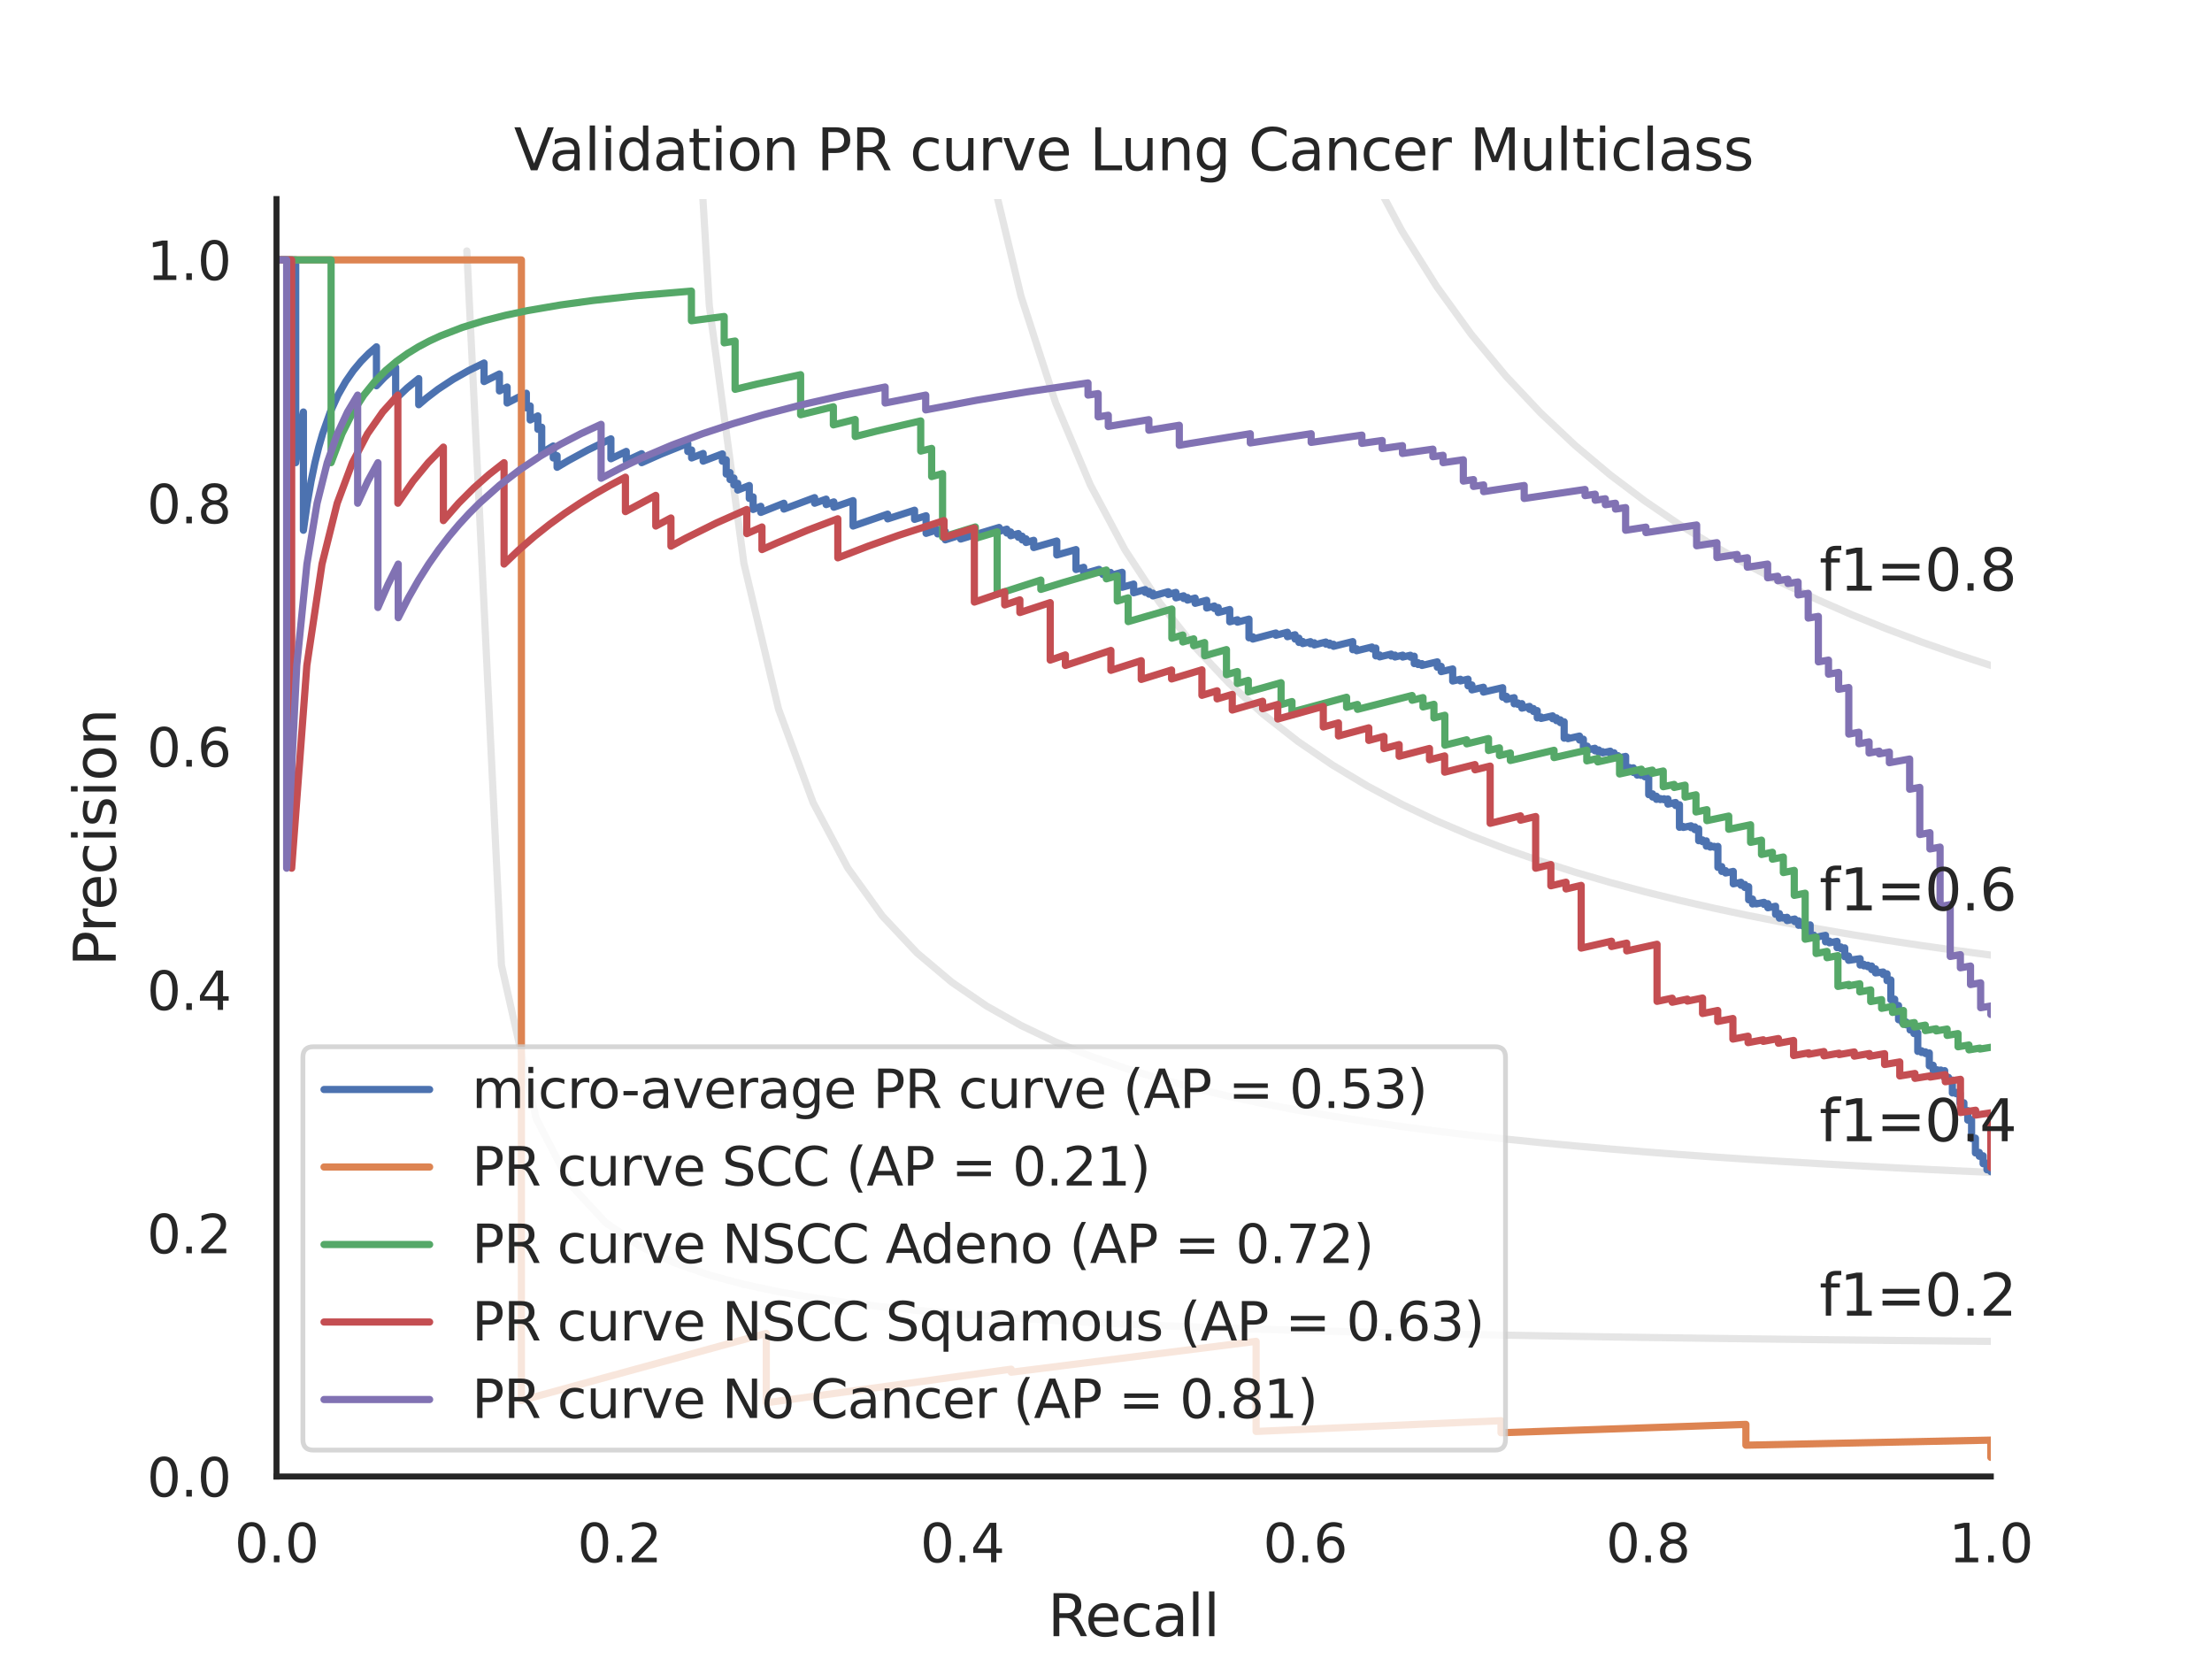 <?xml version="1.0" encoding="utf-8" standalone="no"?>
<!DOCTYPE svg PUBLIC "-//W3C//DTD SVG 1.1//EN"
  "http://www.w3.org/Graphics/SVG/1.1/DTD/svg11.dtd">
<svg xmlns:xlink="http://www.w3.org/1999/xlink" width="460.8pt" height="345.6pt" viewBox="0 0 460.8 345.6" xmlns="http://www.w3.org/2000/svg" version="1.1">
 <defs>
  <style type="text/css">*{stroke-linejoin: round; stroke-linecap: butt}</style>
 </defs>
 <g id="figure_1">
  <g id="patch_1">
   <path d="M 0 345.6 
L 460.8 345.6 
L 460.8 0 
L 0 0 
z
" style="fill: #ffffff"/>
  </g>
  <g id="axes_1">
   <g id="patch_2">
    <path d="M 57.6 307.584 
L 414.72 307.584 
L 414.72 41.472 
L 57.6 41.472 
z
" style="fill: #ffffff"/>
   </g>
   <g id="matplotlib.axis_1">
    <g id="xtick_1">
     <g id="text_1">
      <!-- 0.0 -->
      <g style="fill: #262626" transform="translate(48.853 325.442) scale(0.11 -0.11)">
       <defs>
        <path id="DejaVuSans-30" d="M 2034 4250 
Q 1547 4250 1301 3770 
Q 1056 3291 1056 2328 
Q 1056 1369 1301 889 
Q 1547 409 2034 409 
Q 2525 409 2770 889 
Q 3016 1369 3016 2328 
Q 3016 3291 2770 3770 
Q 2525 4250 2034 4250 
z
M 2034 4750 
Q 2819 4750 3233 4129 
Q 3647 3509 3647 2328 
Q 3647 1150 3233 529 
Q 2819 -91 2034 -91 
Q 1250 -91 836 529 
Q 422 1150 422 2328 
Q 422 3509 836 4129 
Q 1250 4750 2034 4750 
z
" transform="scale(0.016)"/>
        <path id="DejaVuSans-2e" d="M 684 794 
L 1344 794 
L 1344 0 
L 684 0 
L 684 794 
z
" transform="scale(0.016)"/>
       </defs>
       <use xlink:href="#DejaVuSans-30"/>
       <use xlink:href="#DejaVuSans-2e" x="63.623"/>
       <use xlink:href="#DejaVuSans-30" x="95.41"/>
      </g>
     </g>
    </g>
    <g id="xtick_2">
     <g id="text_2">
      <!-- 0.2 -->
      <g style="fill: #262626" transform="translate(120.277 325.442) scale(0.11 -0.11)">
       <defs>
        <path id="DejaVuSans-32" d="M 1228 531 
L 3431 531 
L 3431 0 
L 469 0 
L 469 531 
Q 828 903 1448 1529 
Q 2069 2156 2228 2338 
Q 2531 2678 2651 2914 
Q 2772 3150 2772 3378 
Q 2772 3750 2511 3984 
Q 2250 4219 1831 4219 
Q 1534 4219 1204 4116 
Q 875 4013 500 3803 
L 500 4441 
Q 881 4594 1212 4672 
Q 1544 4750 1819 4750 
Q 2544 4750 2975 4387 
Q 3406 4025 3406 3419 
Q 3406 3131 3298 2873 
Q 3191 2616 2906 2266 
Q 2828 2175 2409 1742 
Q 1991 1309 1228 531 
z
" transform="scale(0.016)"/>
       </defs>
       <use xlink:href="#DejaVuSans-30"/>
       <use xlink:href="#DejaVuSans-2e" x="63.623"/>
       <use xlink:href="#DejaVuSans-32" x="95.41"/>
      </g>
     </g>
    </g>
    <g id="xtick_3">
     <g id="text_3">
      <!-- 0.4 -->
      <g style="fill: #262626" transform="translate(191.701 325.442) scale(0.11 -0.11)">
       <defs>
        <path id="DejaVuSans-34" d="M 2419 4116 
L 825 1625 
L 2419 1625 
L 2419 4116 
z
M 2253 4666 
L 3047 4666 
L 3047 1625 
L 3713 1625 
L 3713 1100 
L 3047 1100 
L 3047 0 
L 2419 0 
L 2419 1100 
L 313 1100 
L 313 1709 
L 2253 4666 
z
" transform="scale(0.016)"/>
       </defs>
       <use xlink:href="#DejaVuSans-30"/>
       <use xlink:href="#DejaVuSans-2e" x="63.623"/>
       <use xlink:href="#DejaVuSans-34" x="95.41"/>
      </g>
     </g>
    </g>
    <g id="xtick_4">
     <g id="text_4">
      <!-- 0.6 -->
      <g style="fill: #262626" transform="translate(263.125 325.442) scale(0.11 -0.11)">
       <defs>
        <path id="DejaVuSans-36" d="M 2113 2584 
Q 1688 2584 1439 2293 
Q 1191 2003 1191 1497 
Q 1191 994 1439 701 
Q 1688 409 2113 409 
Q 2538 409 2786 701 
Q 3034 994 3034 1497 
Q 3034 2003 2786 2293 
Q 2538 2584 2113 2584 
z
M 3366 4563 
L 3366 3988 
Q 3128 4100 2886 4159 
Q 2644 4219 2406 4219 
Q 1781 4219 1451 3797 
Q 1122 3375 1075 2522 
Q 1259 2794 1537 2939 
Q 1816 3084 2150 3084 
Q 2853 3084 3261 2657 
Q 3669 2231 3669 1497 
Q 3669 778 3244 343 
Q 2819 -91 2113 -91 
Q 1303 -91 875 529 
Q 447 1150 447 2328 
Q 447 3434 972 4092 
Q 1497 4750 2381 4750 
Q 2619 4750 2861 4703 
Q 3103 4656 3366 4563 
z
" transform="scale(0.016)"/>
       </defs>
       <use xlink:href="#DejaVuSans-30"/>
       <use xlink:href="#DejaVuSans-2e" x="63.623"/>
       <use xlink:href="#DejaVuSans-36" x="95.41"/>
      </g>
     </g>
    </g>
    <g id="xtick_5">
     <g id="text_5">
      <!-- 0.8 -->
      <g style="fill: #262626" transform="translate(334.549 325.442) scale(0.11 -0.11)">
       <defs>
        <path id="DejaVuSans-38" d="M 2034 2216 
Q 1584 2216 1326 1975 
Q 1069 1734 1069 1313 
Q 1069 891 1326 650 
Q 1584 409 2034 409 
Q 2484 409 2743 651 
Q 3003 894 3003 1313 
Q 3003 1734 2745 1975 
Q 2488 2216 2034 2216 
z
M 1403 2484 
Q 997 2584 770 2862 
Q 544 3141 544 3541 
Q 544 4100 942 4425 
Q 1341 4750 2034 4750 
Q 2731 4750 3128 4425 
Q 3525 4100 3525 3541 
Q 3525 3141 3298 2862 
Q 3072 2584 2669 2484 
Q 3125 2378 3379 2068 
Q 3634 1759 3634 1313 
Q 3634 634 3220 271 
Q 2806 -91 2034 -91 
Q 1263 -91 848 271 
Q 434 634 434 1313 
Q 434 1759 690 2068 
Q 947 2378 1403 2484 
z
M 1172 3481 
Q 1172 3119 1398 2916 
Q 1625 2713 2034 2713 
Q 2441 2713 2670 2916 
Q 2900 3119 2900 3481 
Q 2900 3844 2670 4047 
Q 2441 4250 2034 4250 
Q 1625 4250 1398 4047 
Q 1172 3844 1172 3481 
z
" transform="scale(0.016)"/>
       </defs>
       <use xlink:href="#DejaVuSans-30"/>
       <use xlink:href="#DejaVuSans-2e" x="63.623"/>
       <use xlink:href="#DejaVuSans-38" x="95.41"/>
      </g>
     </g>
    </g>
    <g id="xtick_6">
     <g id="text_6">
      <!-- 1.0 -->
      <g style="fill: #262626" transform="translate(405.973 325.442) scale(0.11 -0.11)">
       <defs>
        <path id="DejaVuSans-31" d="M 794 531 
L 1825 531 
L 1825 4091 
L 703 3866 
L 703 4441 
L 1819 4666 
L 2450 4666 
L 2450 531 
L 3481 531 
L 3481 0 
L 794 0 
L 794 531 
z
" transform="scale(0.016)"/>
       </defs>
       <use xlink:href="#DejaVuSans-31"/>
       <use xlink:href="#DejaVuSans-2e" x="63.623"/>
       <use xlink:href="#DejaVuSans-30" x="95.41"/>
      </g>
     </g>
    </g>
    <g id="text_7">
     <!-- Recall -->
     <g style="fill: #262626" transform="translate(218.259 340.848) scale(0.12 -0.12)">
      <defs>
       <path id="DejaVuSans-52" d="M 2841 2188 
Q 3044 2119 3236 1894 
Q 3428 1669 3622 1275 
L 4263 0 
L 3584 0 
L 2988 1197 
Q 2756 1666 2539 1819 
Q 2322 1972 1947 1972 
L 1259 1972 
L 1259 0 
L 628 0 
L 628 4666 
L 2053 4666 
Q 2853 4666 3247 4331 
Q 3641 3997 3641 3322 
Q 3641 2881 3436 2590 
Q 3231 2300 2841 2188 
z
M 1259 4147 
L 1259 2491 
L 2053 2491 
Q 2509 2491 2742 2702 
Q 2975 2913 2975 3322 
Q 2975 3731 2742 3939 
Q 2509 4147 2053 4147 
L 1259 4147 
z
" transform="scale(0.016)"/>
       <path id="DejaVuSans-65" d="M 3597 1894 
L 3597 1613 
L 953 1613 
Q 991 1019 1311 708 
Q 1631 397 2203 397 
Q 2534 397 2845 478 
Q 3156 559 3463 722 
L 3463 178 
Q 3153 47 2828 -22 
Q 2503 -91 2169 -91 
Q 1331 -91 842 396 
Q 353 884 353 1716 
Q 353 2575 817 3079 
Q 1281 3584 2069 3584 
Q 2775 3584 3186 3129 
Q 3597 2675 3597 1894 
z
M 3022 2063 
Q 3016 2534 2758 2815 
Q 2500 3097 2075 3097 
Q 1594 3097 1305 2825 
Q 1016 2553 972 2059 
L 3022 2063 
z
" transform="scale(0.016)"/>
       <path id="DejaVuSans-63" d="M 3122 3366 
L 3122 2828 
Q 2878 2963 2633 3030 
Q 2388 3097 2138 3097 
Q 1578 3097 1268 2742 
Q 959 2388 959 1747 
Q 959 1106 1268 751 
Q 1578 397 2138 397 
Q 2388 397 2633 464 
Q 2878 531 3122 666 
L 3122 134 
Q 2881 22 2623 -34 
Q 2366 -91 2075 -91 
Q 1284 -91 818 406 
Q 353 903 353 1747 
Q 353 2603 823 3093 
Q 1294 3584 2113 3584 
Q 2378 3584 2631 3529 
Q 2884 3475 3122 3366 
z
" transform="scale(0.016)"/>
       <path id="DejaVuSans-61" d="M 2194 1759 
Q 1497 1759 1228 1600 
Q 959 1441 959 1056 
Q 959 750 1161 570 
Q 1363 391 1709 391 
Q 2188 391 2477 730 
Q 2766 1069 2766 1631 
L 2766 1759 
L 2194 1759 
z
M 3341 1997 
L 3341 0 
L 2766 0 
L 2766 531 
Q 2569 213 2275 61 
Q 1981 -91 1556 -91 
Q 1019 -91 701 211 
Q 384 513 384 1019 
Q 384 1609 779 1909 
Q 1175 2209 1959 2209 
L 2766 2209 
L 2766 2266 
Q 2766 2663 2505 2880 
Q 2244 3097 1772 3097 
Q 1472 3097 1187 3025 
Q 903 2953 641 2809 
L 641 3341 
Q 956 3463 1253 3523 
Q 1550 3584 1831 3584 
Q 2591 3584 2966 3190 
Q 3341 2797 3341 1997 
z
" transform="scale(0.016)"/>
       <path id="DejaVuSans-6c" d="M 603 4863 
L 1178 4863 
L 1178 0 
L 603 0 
L 603 4863 
z
" transform="scale(0.016)"/>
      </defs>
      <use xlink:href="#DejaVuSans-52"/>
      <use xlink:href="#DejaVuSans-65" x="64.982"/>
      <use xlink:href="#DejaVuSans-63" x="126.506"/>
      <use xlink:href="#DejaVuSans-61" x="181.486"/>
      <use xlink:href="#DejaVuSans-6c" x="242.766"/>
      <use xlink:href="#DejaVuSans-6c" x="270.549"/>
     </g>
    </g>
   </g>
   <g id="matplotlib.axis_2">
    <g id="ytick_1">
     <g id="text_8">
      <!-- 0.0 -->
      <g style="fill: #262626" transform="translate(30.607 311.763) scale(0.11 -0.11)">
       <use xlink:href="#DejaVuSans-30"/>
       <use xlink:href="#DejaVuSans-2e" x="63.623"/>
       <use xlink:href="#DejaVuSans-30" x="95.41"/>
      </g>
     </g>
    </g>
    <g id="ytick_2">
     <g id="text_9">
      <!-- 0.2 -->
      <g style="fill: #262626" transform="translate(30.607 261.075) scale(0.11 -0.11)">
       <use xlink:href="#DejaVuSans-30"/>
       <use xlink:href="#DejaVuSans-2e" x="63.623"/>
       <use xlink:href="#DejaVuSans-32" x="95.41"/>
      </g>
     </g>
    </g>
    <g id="ytick_3">
     <g id="text_10">
      <!-- 0.4 -->
      <g style="fill: #262626" transform="translate(30.607 210.387) scale(0.11 -0.11)">
       <use xlink:href="#DejaVuSans-30"/>
       <use xlink:href="#DejaVuSans-2e" x="63.623"/>
       <use xlink:href="#DejaVuSans-34" x="95.41"/>
      </g>
     </g>
    </g>
    <g id="ytick_4">
     <g id="text_11">
      <!-- 0.6 -->
      <g style="fill: #262626" transform="translate(30.607 159.699) scale(0.11 -0.11)">
       <use xlink:href="#DejaVuSans-30"/>
       <use xlink:href="#DejaVuSans-2e" x="63.623"/>
       <use xlink:href="#DejaVuSans-36" x="95.41"/>
      </g>
     </g>
    </g>
    <g id="ytick_5">
     <g id="text_12">
      <!-- 0.8 -->
      <g style="fill: #262626" transform="translate(30.607 109.011) scale(0.11 -0.11)">
       <use xlink:href="#DejaVuSans-30"/>
       <use xlink:href="#DejaVuSans-2e" x="63.623"/>
       <use xlink:href="#DejaVuSans-38" x="95.41"/>
      </g>
     </g>
    </g>
    <g id="ytick_6">
     <g id="text_13">
      <!-- 1.0 -->
      <g style="fill: #262626" transform="translate(30.607 58.323) scale(0.11 -0.11)">
       <use xlink:href="#DejaVuSans-31"/>
       <use xlink:href="#DejaVuSans-2e" x="63.623"/>
       <use xlink:href="#DejaVuSans-30" x="95.41"/>
      </g>
     </g>
    </g>
    <g id="text_14">
     <!-- Precision -->
     <g style="fill: #262626" transform="translate(24.111 201.296) rotate(-90) scale(0.12 -0.12)">
      <defs>
       <path id="DejaVuSans-50" d="M 1259 4147 
L 1259 2394 
L 2053 2394 
Q 2494 2394 2734 2622 
Q 2975 2850 2975 3272 
Q 2975 3691 2734 3919 
Q 2494 4147 2053 4147 
L 1259 4147 
z
M 628 4666 
L 2053 4666 
Q 2838 4666 3239 4311 
Q 3641 3956 3641 3272 
Q 3641 2581 3239 2228 
Q 2838 1875 2053 1875 
L 1259 1875 
L 1259 0 
L 628 0 
L 628 4666 
z
" transform="scale(0.016)"/>
       <path id="DejaVuSans-72" d="M 2631 2963 
Q 2534 3019 2420 3045 
Q 2306 3072 2169 3072 
Q 1681 3072 1420 2755 
Q 1159 2438 1159 1844 
L 1159 0 
L 581 0 
L 581 3500 
L 1159 3500 
L 1159 2956 
Q 1341 3275 1631 3429 
Q 1922 3584 2338 3584 
Q 2397 3584 2469 3576 
Q 2541 3569 2628 3553 
L 2631 2963 
z
" transform="scale(0.016)"/>
       <path id="DejaVuSans-69" d="M 603 3500 
L 1178 3500 
L 1178 0 
L 603 0 
L 603 3500 
z
M 603 4863 
L 1178 4863 
L 1178 4134 
L 603 4134 
L 603 4863 
z
" transform="scale(0.016)"/>
       <path id="DejaVuSans-73" d="M 2834 3397 
L 2834 2853 
Q 2591 2978 2328 3040 
Q 2066 3103 1784 3103 
Q 1356 3103 1142 2972 
Q 928 2841 928 2578 
Q 928 2378 1081 2264 
Q 1234 2150 1697 2047 
L 1894 2003 
Q 2506 1872 2764 1633 
Q 3022 1394 3022 966 
Q 3022 478 2636 193 
Q 2250 -91 1575 -91 
Q 1294 -91 989 -36 
Q 684 19 347 128 
L 347 722 
Q 666 556 975 473 
Q 1284 391 1588 391 
Q 1994 391 2212 530 
Q 2431 669 2431 922 
Q 2431 1156 2273 1281 
Q 2116 1406 1581 1522 
L 1381 1569 
Q 847 1681 609 1914 
Q 372 2147 372 2553 
Q 372 3047 722 3315 
Q 1072 3584 1716 3584 
Q 2034 3584 2315 3537 
Q 2597 3491 2834 3397 
z
" transform="scale(0.016)"/>
       <path id="DejaVuSans-6f" d="M 1959 3097 
Q 1497 3097 1228 2736 
Q 959 2375 959 1747 
Q 959 1119 1226 758 
Q 1494 397 1959 397 
Q 2419 397 2687 759 
Q 2956 1122 2956 1747 
Q 2956 2369 2687 2733 
Q 2419 3097 1959 3097 
z
M 1959 3584 
Q 2709 3584 3137 3096 
Q 3566 2609 3566 1747 
Q 3566 888 3137 398 
Q 2709 -91 1959 -91 
Q 1206 -91 779 398 
Q 353 888 353 1747 
Q 353 2609 779 3096 
Q 1206 3584 1959 3584 
z
" transform="scale(0.016)"/>
       <path id="DejaVuSans-6e" d="M 3513 2113 
L 3513 0 
L 2938 0 
L 2938 2094 
Q 2938 2591 2744 2837 
Q 2550 3084 2163 3084 
Q 1697 3084 1428 2787 
Q 1159 2491 1159 1978 
L 1159 0 
L 581 0 
L 581 3500 
L 1159 3500 
L 1159 2956 
Q 1366 3272 1645 3428 
Q 1925 3584 2291 3584 
Q 2894 3584 3203 3211 
Q 3513 2838 3513 2113 
z
" transform="scale(0.016)"/>
      </defs>
      <use xlink:href="#DejaVuSans-50"/>
      <use xlink:href="#DejaVuSans-72" x="58.553"/>
      <use xlink:href="#DejaVuSans-65" x="97.416"/>
      <use xlink:href="#DejaVuSans-63" x="158.939"/>
      <use xlink:href="#DejaVuSans-69" x="213.92"/>
      <use xlink:href="#DejaVuSans-73" x="241.703"/>
      <use xlink:href="#DejaVuSans-69" x="293.803"/>
      <use xlink:href="#DejaVuSans-6f" x="321.586"/>
      <use xlink:href="#DejaVuSans-6e" x="382.768"/>
     </g>
    </g>
   </g>
   <g id="line2d_1">
    <path d="M 97.248 52.267 
L 104.463 201.073 
L 111.678 232.96 
L 118.893 246.859 
L 126.109 254.643 
L 133.324 259.62 
L 140.539 263.076 
L 147.755 265.615 
L 154.97 267.561 
L 162.185 269.099 
L 169.4 270.345 
L 176.616 271.375 
L 183.831 272.241 
L 191.046 272.979 
L 198.262 273.616 
L 205.477 274.171 
L 212.692 274.658 
L 219.907 275.091 
L 227.123 275.476 
L 234.338 275.822 
L 241.553 276.135 
L 248.769 276.418 
L 255.984 276.676 
L 263.199 276.912 
L 270.414 277.129 
L 277.63 277.33 
L 284.845 277.515 
L 292.06 277.686 
L 299.275 277.846 
L 306.491 277.994 
L 313.706 278.133 
L 320.921 278.264 
L 328.137 278.386 
L 335.352 278.501 
L 342.567 278.609 
L 349.782 278.711 
L 356.998 278.808 
L 364.213 278.899 
L 371.428 278.986 
L 378.644 279.068 
L 385.859 279.146 
L 393.074 279.221 
L 400.289 279.292 
L 407.505 279.359 
L 414.72 279.424 
" clip-path="url(#pf620b94404)" style="fill: none; stroke: #808080; stroke-opacity: 0.2; stroke-width: 1.5; stroke-linecap: round"/>
   </g>
   <g id="line2d_2">
    <path d="M 143.905 -1 
L 147.755 63.611 
L 154.97 117.362 
L 162.185 147.722 
L 169.4 167.231 
L 176.616 180.825 
L 183.831 190.84 
L 191.046 198.524 
L 198.262 204.607 
L 205.477 209.542 
L 212.692 213.626 
L 219.907 217.061 
L 227.123 219.991 
L 234.338 222.519 
L 241.553 224.724 
L 248.769 226.662 
L 255.984 228.38 
L 263.199 229.914 
L 270.414 231.291 
L 277.63 232.534 
L 284.845 233.662 
L 292.06 234.69 
L 299.275 235.631 
L 306.491 236.496 
L 313.706 237.293 
L 320.921 238.03 
L 328.137 238.714 
L 335.352 239.349 
L 342.567 239.942 
L 349.782 240.496 
L 356.998 241.015 
L 364.213 241.503 
L 371.428 241.961 
L 378.644 242.393 
L 385.859 242.8 
L 393.074 243.185 
L 400.289 243.55 
L 407.505 243.896 
L 414.72 244.224 
" clip-path="url(#pf620b94404)" style="fill: none; stroke: #808080; stroke-opacity: 0.2; stroke-width: 1.5; stroke-linecap: round"/>
   </g>
   <g id="line2d_3">
    <path d="M 200.009 -1 
L 205.477 31.611 
L 212.692 61.693 
L 219.907 83.907 
L 227.123 100.983 
L 234.338 114.518 
L 241.553 125.511 
L 248.769 134.616 
L 255.984 142.281 
L 263.199 148.823 
L 270.414 154.471 
L 277.63 159.398 
L 284.845 163.732 
L 292.06 167.575 
L 299.275 171.006 
L 306.491 174.088 
L 313.706 176.871 
L 320.921 179.398 
L 328.137 181.701 
L 335.352 183.809 
L 342.567 185.746 
L 349.782 187.532 
L 356.998 189.184 
L 364.213 190.716 
L 371.428 192.142 
L 378.644 193.471 
L 385.859 194.714 
L 393.074 195.878 
L 400.289 196.971 
L 407.505 197.998 
L 414.72 198.967 
" clip-path="url(#pf620b94404)" style="fill: none; stroke: #808080; stroke-opacity: 0.2; stroke-width: 1.5; stroke-linecap: round"/>
   </g>
   <g id="line2d_4">
    <path d="M 270.344 -1 
L 270.414 -0.768 
L 277.63 18.581 
L 284.845 34.622 
L 292.06 48.136 
L 299.275 59.676 
L 306.491 69.647 
L 313.706 78.346 
L 320.921 86.004 
L 328.137 92.796 
L 335.352 98.862 
L 342.567 104.312 
L 349.782 109.235 
L 356.998 113.705 
L 364.213 117.78 
L 371.428 121.512 
L 378.644 124.941 
L 385.859 128.104 
L 393.074 131.029 
L 400.289 133.744 
L 407.505 136.269 
L 414.72 138.624 
" clip-path="url(#pf620b94404)" style="fill: none; stroke: #808080; stroke-opacity: 0.2; stroke-width: 1.5; stroke-linecap: round"/>
   </g>
   <g id="line2d_5">
    <path d="M 414.72 244.082 
L 414.72 243.578 
L 413.919 243.686 
L 413.919 243.577 
L 413.919 242.317 
L 413.119 242.426 
L 413.119 242.351 
L 413.119 240.763 
L 412.318 240.873 
L 412.318 240.794 
L 412.318 240.071 
L 411.517 240.183 
L 411.517 240.102 
L 411.517 237.087 
L 410.716 237.202 
L 410.716 237.113 
L 410.716 233.221 
L 409.916 233.341 
L 409.916 233.242 
L 409.916 231.361 
L 409.115 231.483 
L 409.115 231.378 
L 409.115 229.725 
L 408.314 229.848 
L 408.314 229.739 
L 408.314 227.723 
L 407.514 227.848 
L 407.514 227.791 
L 407.514 227.56 
L 406.713 227.685 
L 406.713 227.628 
L 406.713 224.998 
L 405.912 225.126 
L 405.912 225.064 
L 405.912 224.442 
L 405.111 224.57 
L 405.111 224.508 
L 405.111 223.039 
L 404.311 223.169 
L 404.311 223.104 
L 404.311 222.908 
L 403.51 223.039 
L 403.51 222.973 
L 403.51 222.842 
L 402.709 222.973 
L 402.709 222.908 
L 402.709 221.911 
L 401.909 222.043 
L 401.909 221.976 
L 401.909 219.342 
L 401.108 219.476 
L 401.108 219.404 
L 401.108 219.117 
L 400.307 219.251 
L 400.307 219.18 
L 400.307 218.89 
L 399.506 219.025 
L 399.506 218.953 
L 399.506 215.168 
L 398.706 215.306 
L 398.706 215.227 
L 398.706 214.43 
L 397.905 214.568 
L 397.905 214.488 
L 397.905 213.348 
L 397.104 213.487 
L 397.104 213.405 
L 397.104 212.907 
L 396.303 213.047 
L 396.303 212.963 
L 396.303 212.291 
L 395.503 212.431 
L 395.503 212.347 
L 395.503 209.463 
L 394.702 209.606 
L 394.702 209.516 
L 394.702 208.145 
L 393.901 208.288 
L 393.901 208.196 
L 393.901 204.139 
L 393.101 204.285 
L 393.101 204.184 
L 393.101 202.859 
L 392.3 203.006 
L 392.3 202.902 
L 392.3 202.487 
L 390.698 202.677 
L 390.698 201.836 
L 389.898 201.984 
L 389.898 201.878 
L 389.898 201.237 
L 389.097 201.385 
L 389.097 201.278 
L 389.097 201.062 
L 388.296 201.211 
L 388.296 201.103 
L 388.296 200.886 
L 387.496 201.036 
L 387.496 200.927 
L 387.496 199.715 
L 385.093 200.056 
L 385.093 199.156 
L 384.293 199.308 
L 384.293 197.463 
L 383.492 197.616 
L 383.492 197.263 
L 382.691 197.416 
L 382.691 196.103 
L 381.09 196.412 
L 381.09 196.048 
L 380.289 196.203 
L 380.289 194.851 
L 377.887 195.318 
L 377.887 194.819 
L 377.086 194.975 
L 377.086 192.672 
L 376.286 192.83 
L 376.286 192.699 
L 375.485 192.857 
L 375.485 192.595 
L 374.684 192.753 
L 374.684 191.826 
L 373.883 191.985 
L 373.883 191.449 
L 372.282 191.768 
L 372.282 191.091 
L 371.481 191.251 
L 371.481 191.115 
L 370.681 191.275 
L 370.681 190.312 
L 369.88 190.473 
L 369.88 188.784 
L 368.278 189.108 
L 368.278 188.246 
L 367.478 188.409 
L 367.478 187.973 
L 365.876 188.3 
L 365.876 188.154 
L 365.076 188.318 
L 365.076 187.286 
L 364.275 187.451 
L 364.275 184.714 
L 363.474 184.879 
L 363.474 184.254 
L 362.673 184.42 
L 362.673 183.788 
L 361.072 184.122 
L 361.072 181.529 
L 359.47 181.864 
L 359.47 181.366 
L 358.67 181.534 
L 358.67 180.526 
L 357.869 180.695 
L 357.869 176.313 
L 357.068 176.482 
L 357.068 176.301 
L 356.268 176.47 
L 356.268 176.105 
L 355.467 176.275 
L 355.467 175.169 
L 354.666 175.339 
L 354.666 174.966 
L 353.865 175.137 
L 353.865 172.659 
L 353.065 172.83 
L 353.065 172.245 
L 352.264 172.416 
L 352.264 172.023 
L 350.663 172.367 
L 350.663 172.169 
L 349.862 172.342 
L 349.862 167.636 
L 349.061 167.808 
L 349.061 167.17 
L 347.46 167.515 
L 347.46 166.437 
L 346.659 166.61 
L 346.659 166.393 
L 345.858 166.566 
L 345.858 166.348 
L 345.058 166.522 
L 345.058 165.863 
L 344.257 166.037 
L 344.257 165.372 
L 343.456 165.546 
L 343.456 161.652 
L 342.655 161.825 
L 342.655 161.353 
L 341.855 161.527 
L 341.855 161.289 
L 341.054 161.464 
L 341.054 160.746 
L 340.253 160.921 
L 340.253 159.953 
L 339.453 160.128 
L 339.453 159.884 
L 338.652 160.059 
L 338.652 157.571 
L 337.05 157.921 
L 337.05 157.413 
L 336.25 157.589 
L 336.25 156.82 
L 335.449 156.996 
L 335.449 156.478 
L 333.848 156.831 
L 333.848 156.571 
L 333.047 156.748 
L 333.047 156.224 
L 332.246 156.402 
L 332.246 155.874 
L 330.645 156.23 
L 330.645 155.431 
L 329.844 155.609 
L 329.844 153.984 
L 329.043 154.162 
L 329.043 153.336 
L 326.641 153.873 
L 326.641 153.595 
L 325.84 153.775 
L 325.84 150.357 
L 325.04 150.536 
L 325.04 149.951 
L 324.239 150.13 
L 324.239 149.54 
L 323.438 149.719 
L 323.438 149.124 
L 321.036 149.664 
L 321.036 149.364 
L 320.235 149.545 
L 320.235 148.029 
L 319.435 148.209 
L 319.435 147.594 
L 318.634 147.775 
L 318.634 147.154 
L 317.032 147.517 
L 317.032 146.575 
L 316.232 146.757 
L 316.232 146.44 
L 315.431 146.622 
L 315.431 145.342 
L 313.83 145.706 
L 313.83 145.057 
L 313.029 145.24 
L 313.029 143.26 
L 309.025 144.175 
L 309.025 143.162 
L 306.623 143.717 
L 306.623 142.689 
L 305.822 142.875 
L 305.822 141.482 
L 304.221 141.853 
L 304.221 141.5 
L 302.62 141.873 
L 302.62 139.357 
L 300.217 139.915 
L 300.217 138.81 
L 299.417 138.996 
L 299.417 137.875 
L 296.214 138.624 
L 296.214 138.245 
L 295.413 138.434 
L 295.413 138.053 
L 294.612 138.243 
L 294.612 136.7 
L 293.812 136.888 
L 293.812 136.498 
L 292.21 136.876 
L 292.21 136.483 
L 290.609 136.864 
L 290.609 136.468 
L 289.808 136.659 
L 289.808 136.261 
L 287.406 136.839 
L 287.406 136.437 
L 286.605 136.632 
L 286.605 135.003 
L 285.804 135.196 
L 285.804 134.784 
L 282.602 135.563 
L 282.602 135.147 
L 281.801 135.343 
L 281.801 133.655 
L 277.797 134.641 
L 277.797 134.211 
L 276.997 134.411 
L 276.997 133.978 
L 276.196 134.178 
L 276.196 133.742 
L 273.794 134.347 
L 273.794 133.907 
L 272.993 134.11 
L 272.993 133.667 
L 271.392 134.075 
L 271.392 133.629 
L 270.591 133.834 
L 270.591 132.934 
L 269.79 133.138 
L 269.79 132.227 
L 268.189 132.637 
L 268.189 131.714 
L 265.787 132.333 
L 265.787 131.866 
L 260.982 133.129 
L 260.982 132.655 
L 260.182 132.869 
L 260.182 128.976 
L 257.779 129.606 
L 257.779 129.105 
L 256.178 129.53 
L 256.178 126.972 
L 253.776 127.605 
L 253.776 126.555 
L 252.975 126.767 
L 252.975 126.237 
L 251.374 126.662 
L 251.374 125.047 
L 248.971 125.686 
L 248.971 124.587 
L 247.37 125.015 
L 247.37 124.458 
L 246.569 124.673 
L 246.569 124.112 
L 244.968 124.544 
L 244.968 123.407 
L 243.366 123.84 
L 243.366 123.264 
L 240.164 124.142 
L 240.164 123.558 
L 239.363 123.779 
L 239.363 123.19 
L 238.562 123.412 
L 238.562 122.818 
L 236.16 123.489 
L 236.16 121.672 
L 233.758 122.345 
L 233.758 119.216 
L 231.356 119.883 
L 231.356 119.24 
L 229.754 119.689 
L 229.754 119.039 
L 228.954 119.264 
L 228.954 118.608 
L 225.751 119.519 
L 225.751 118.18 
L 224.149 118.639 
L 224.149 114.487 
L 220.146 115.613 
L 220.146 112.704 
L 215.341 114.066 
L 215.341 112.554 
L 213.74 113.014 
L 213.74 112.245 
L 212.939 112.475 
L 212.939 111.698 
L 212.138 111.928 
L 212.138 111.143 
L 210.537 111.604 
L 210.537 110.807 
L 209.736 111.039 
L 209.736 110.233 
L 208.135 110.697 
L 208.135 109.88 
L 200.128 112.293 
L 200.128 111.443 
L 196.925 112.458 
L 196.925 110.715 
L 195.323 111.225 
L 195.323 110.337 
L 192.921 111.11 
L 192.921 107.437 
L 190.519 108.195 
L 190.519 106.287 
L 184.914 108.094 
L 184.914 107.102 
L 177.708 109.584 
L 177.708 104.29 
L 173.704 105.668 
L 173.704 104.552 
L 172.103 105.115 
L 172.103 103.978 
L 169.7 104.832 
L 169.7 103.667 
L 163.295 106.053 
L 163.295 104.832 
L 158.49 106.745 
L 158.49 105.474 
L 156.889 106.132 
L 156.889 103.515 
L 156.088 103.838 
L 156.088 101.139 
L 153.686 102.092 
L 153.686 100.694 
L 152.885 101.013 
L 152.885 99.588 
L 152.085 99.904 
L 152.085 98.452 
L 151.284 98.764 
L 151.284 95.781 
L 150.483 96.08 
L 150.483 94.547 
L 146.48 96.066 
L 146.48 94.464 
L 144.077 95.402 
L 144.077 93.744 
L 143.277 94.056 
L 143.277 92.361 
L 137.672 94.609 
L 133.668 96.384 
L 133.668 94.515 
L 130.465 95.996 
L 130.465 94.037 
L 127.262 95.572 
L 127.262 91.415 
L 122.458 93.744 
L 118.455 95.92 
L 116.052 97.344 
L 116.052 94.927 
L 115.252 95.402 
L 115.252 92.905 
L 112.85 94.324 
L 112.85 88.992 
L 112.049 89.433 
L 112.049 86.636 
L 110.447 87.491 
L 110.447 84.557 
L 109.647 84.968 
L 109.647 81.918 
L 105.643 83.96 
L 105.643 80.623 
L 104.042 81.438 
L 104.042 77.904 
L 100.839 79.488 
L 100.839 75.622 
L 97.636 77.184 
L 94.433 78.991 
L 91.23 81.106 
L 88.828 82.944 
L 87.227 84.315 
L 87.227 78.87 
L 84.824 80.822 
L 82.422 83.109 
L 82.422 76.506 
L 80.02 78.67 
L 78.419 80.362 
L 78.419 72.247 
L 76.817 73.639 
L 75.216 75.264 
L 73.614 77.184 
L 72.013 79.488 
L 70.411 82.304 
L 68.81 85.824 
L 67.209 90.35 
L 66.408 93.135 
L 65.607 96.384 
L 64.806 100.224 
L 64.006 104.832 
L 63.205 110.464 
L 63.205 85.824 
L 62.404 90.35 
L 61.604 96.384 
L 61.604 54.144 
L 57.6 54.144 
L 57.6 54.144 
" clip-path="url(#pf620b94404)" style="fill: none; stroke: #4c72b0; stroke-width: 1.5; stroke-linecap: round"/>
   </g>
   <g id="line2d_6">
    <path d="M 414.72 303.597 
L 414.72 300.002 
L 363.703 301.058 
L 363.703 300.973 
L 363.703 296.722 
L 312.686 298.467 
L 312.686 298.401 
L 312.686 295.958 
L 261.669 298.197 
L 261.669 298.11 
L 261.669 279.424 
L 210.651 285.861 
L 210.651 285.222 
L 159.634 292.224 
L 159.634 277.768 
L 108.617 291.744 
L 108.617 54.144 
L 57.6 54.144 
L 57.6 54.144 
" clip-path="url(#pf620b94404)" style="fill: none; stroke: #dd8452; stroke-width: 1.5; stroke-linecap: round"/>
   </g>
   <g id="line2d_7">
    <path d="M 414.72 218.168 
L 412.445 218.538 
L 412.445 218.337 
L 410.171 218.708 
L 410.171 217.691 
L 407.896 218.066 
L 407.896 215.315 
L 405.621 215.697 
L 405.621 214.372 
L 403.347 214.758 
L 403.347 214.308 
L 401.072 214.697 
L 401.072 213.556 
L 398.797 213.949 
L 398.797 213.017 
L 396.523 213.413 
L 396.523 210.508 
L 394.248 210.911 
L 394.248 209.649 
L 391.974 210.056 
L 391.974 208.236 
L 389.699 208.648 
L 389.699 206.208 
L 387.424 206.626 
L 387.424 204.934 
L 385.15 205.356 
L 385.15 205.069 
L 382.875 205.494 
L 382.875 199.075 
L 380.6 199.51 
L 380.6 198.197 
L 378.326 198.636 
L 378.326 195.21 
L 376.051 195.655 
L 376.051 186.072 
L 373.776 186.525 
L 373.776 181.318 
L 371.502 181.776 
L 371.502 178.526 
L 369.227 178.987 
L 369.227 177.542 
L 366.952 178.006 
L 366.952 175.015 
L 364.678 175.482 
L 364.678 171.813 
L 360.128 172.754 
L 360.128 170.002 
L 355.579 170.956 
L 355.579 168.669 
L 353.304 169.15 
L 353.304 165.57 
L 351.03 166.053 
L 351.03 163.559 
L 348.755 164.043 
L 348.755 163.405 
L 346.481 163.893 
L 346.481 160.612 
L 344.206 161.1 
L 344.206 160.425 
L 341.931 160.917 
L 341.931 160.235 
L 337.382 161.231 
L 337.382 157.713 
L 332.833 158.719 
L 332.833 157.993 
L 330.558 158.502 
L 330.558 156.277 
L 323.734 157.824 
L 323.734 156.296 
L 314.635 158.424 
L 314.635 156.854 
L 312.361 157.397 
L 312.361 155.791 
L 310.086 156.338 
L 310.086 153.858 
L 305.537 154.96 
L 305.537 154.112 
L 300.988 155.235 
L 300.988 148.999 
L 298.713 149.557 
L 298.713 146.718 
L 296.438 147.276 
L 296.438 145.321 
L 294.164 145.88 
L 294.164 144.882 
L 282.79 147.772 
L 282.79 146.747 
L 280.516 147.345 
L 280.516 145.25 
L 269.142 148.328 
L 269.142 146.146 
L 266.868 146.781 
L 266.868 142.219 
L 260.044 144.134 
L 260.044 141.73 
L 257.769 142.379 
L 257.769 139.894 
L 255.495 140.544 
L 255.495 135.324 
L 250.945 136.613 
L 250.945 133.855 
L 248.671 134.503 
L 248.671 133.084 
L 246.396 133.737 
L 246.396 132.288 
L 244.121 132.945 
L 244.121 126.87 
L 235.023 129.491 
L 235.023 124.544 
L 232.748 125.202 
L 232.748 119.941 
L 230.473 120.58 
L 230.473 118.746 
L 221.375 121.383 
L 216.825 122.784 
L 216.825 120.839 
L 207.727 123.77 
L 207.727 110.795 
L 203.178 112.16 
L 203.178 109.777 
L 196.354 111.89 
L 196.354 98.667 
L 194.079 99.277 
L 194.079 93.409 
L 191.804 93.97 
L 191.804 87.688 
L 182.706 89.784 
L 178.156 90.934 
L 178.156 87.382 
L 173.607 88.509 
L 173.607 84.732 
L 166.783 86.4 
L 166.783 78.053 
L 157.685 80.005 
L 153.135 81.106 
L 153.135 71.04 
L 150.861 71.424 
L 150.861 65.932 
L 144.037 66.816 
L 144.037 60.642 
L 132.663 61.598 
L 123.565 62.592 
L 116.741 63.531 
L 109.917 64.704 
L 105.368 65.664 
L 100.818 66.816 
L 96.269 68.224 
L 91.72 69.984 
L 89.445 71.04 
L 87.17 72.247 
L 84.896 73.639 
L 82.621 75.264 
L 80.346 77.184 
L 78.072 79.488 
L 75.797 82.304 
L 73.523 85.824 
L 71.248 90.35 
L 68.973 96.384 
L 68.973 54.144 
L 57.6 54.144 
L 57.6 54.144 
" clip-path="url(#pf620b94404)" style="fill: none; stroke: #55a868; stroke-width: 1.5; stroke-linecap: round"/>
   </g>
   <g id="line2d_8">
    <path d="M 414.72 243.227 
L 414.72 231.82 
L 411.56 232.291 
L 411.56 231.279 
L 408.399 231.757 
L 408.399 224.843 
L 405.239 225.347 
L 405.239 223.865 
L 402.079 224.376 
L 402.079 224.125 
L 398.918 224.64 
L 398.918 223.622 
L 395.758 224.144 
L 395.758 221.221 
L 392.598 221.754 
L 392.598 219.503 
L 389.437 220.047 
L 389.437 219.467 
L 386.277 220.017 
L 386.277 219.135 
L 383.116 219.691 
L 383.116 219.394 
L 379.956 219.954 
L 379.956 219.054 
L 376.796 219.62 
L 376.796 219.317 
L 373.635 219.888 
L 373.635 216.745 
L 370.475 217.33 
L 370.475 216.346 
L 367.315 216.938 
L 367.315 216.606 
L 364.154 217.203 
L 364.154 215.854 
L 360.994 216.46 
L 360.994 212.171 
L 357.834 212.793 
L 357.834 210.5 
L 354.673 211.133 
L 354.673 207.905 
L 351.513 208.551 
L 351.513 208.133 
L 348.353 208.785 
L 348.353 207.941 
L 345.192 208.601 
L 345.192 196.704 
L 338.872 198.088 
L 338.872 196.47 
L 335.711 197.174 
L 335.711 196.07 
L 329.39 197.504 
L 329.39 184.444 
L 326.23 185.184 
L 326.23 183.777 
L 323.07 184.526 
L 323.07 180.105 
L 319.909 180.864 
L 319.909 170.097 
L 316.749 170.86 
L 316.749 169.954 
L 310.428 171.509 
L 310.428 159.59 
L 307.268 160.365 
L 307.268 159.275 
L 300.947 160.856 
L 300.947 157.47 
L 297.787 158.271 
L 297.787 155.919 
L 291.466 157.548 
L 291.466 155.108 
L 288.306 155.935 
L 288.306 153.408 
L 285.145 154.242 
L 285.145 151.621 
L 278.825 153.316 
L 278.825 150.586 
L 275.664 151.447 
L 275.664 147.15 
L 266.183 149.782 
L 266.183 146.747 
L 263.023 147.646 
L 263.023 146.078 
L 256.702 147.917 
L 256.702 144.658 
L 253.542 145.591 
L 253.542 143.904 
L 250.382 144.849 
L 250.382 139.542 
L 244.061 141.44 
L 244.061 139.573 
L 237.74 141.537 
L 237.74 137.63 
L 231.419 139.642 
L 231.419 135.495 
L 221.938 138.624 
L 221.938 136.43 
L 218.778 137.512 
L 218.778 125.536 
L 212.457 127.605 
L 212.457 124.958 
L 209.297 126.015 
L 209.297 123.264 
L 202.976 125.424 
L 202.976 109.987 
L 196.656 111.946 
L 196.656 108.453 
L 187.175 111.527 
L 180.854 113.777 
L 174.533 116.211 
L 174.533 108.067 
L 168.212 110.464 
L 161.892 113.084 
L 158.731 114.487 
L 158.731 109.777 
L 155.571 111.168 
L 155.571 106.132 
L 149.25 108.942 
L 142.93 112.073 
L 139.769 113.777 
L 139.769 107.904 
L 136.609 109.584 
L 136.609 103.197 
L 130.288 106.58 
L 130.288 99.401 
L 127.128 101.077 
L 123.967 102.882 
L 120.807 104.832 
L 117.647 106.944 
L 114.486 109.24 
L 111.326 111.744 
L 108.166 114.487 
L 105.005 117.504 
L 105.005 96.384 
L 101.845 98.869 
L 98.685 101.664 
L 95.524 104.832 
L 92.364 108.453 
L 92.364 93.135 
L 89.204 96.384 
L 86.043 100.224 
L 82.883 104.832 
L 82.883 82.304 
L 79.722 85.824 
L 76.562 90.35 
L 73.402 96.384 
L 70.241 104.832 
L 67.081 117.504 
L 63.921 138.624 
L 60.76 180.864 
L 60.76 54.144 
L 57.6 54.144 
L 57.6 54.144 
" clip-path="url(#pf620b94404)" style="fill: none; stroke: #c44e52; stroke-width: 1.5; stroke-linecap: round"/>
   </g>
   <g id="line2d_9">
    <path d="M 414.72 211.334 
L 414.72 209.572 
L 412.607 209.928 
L 412.607 204.739 
L 410.494 205.103 
L 410.494 201.241 
L 408.381 201.612 
L 408.381 198.873 
L 406.267 199.248 
L 406.267 188.446 
L 404.154 188.829 
L 404.154 176.467 
L 402.041 176.854 
L 402.041 173.458 
L 399.928 173.847 
L 399.928 164.027 
L 397.815 164.413 
L 397.815 158.119 
L 393.589 158.887 
L 393.589 156.659 
L 391.476 157.044 
L 391.476 156.476 
L 389.362 156.864 
L 389.362 154.545 
L 387.249 154.933 
L 387.249 152.538 
L 385.136 152.926 
L 385.136 143.219 
L 383.023 143.593 
L 383.023 140.074 
L 380.91 140.445 
L 380.91 137.512 
L 378.797 137.88 
L 378.797 128.408 
L 376.684 128.755 
L 376.684 123.596 
L 374.57 123.932 
L 374.57 121.231 
L 372.457 121.562 
L 372.457 120.641 
L 370.344 120.971 
L 370.344 120.038 
L 368.231 120.37 
L 368.231 117.504 
L 364.005 118.157 
L 364.005 116.184 
L 361.892 116.509 
L 361.892 115.503 
L 357.665 116.156 
L 357.665 113.052 
L 353.439 113.695 
L 353.439 109.363 
L 342.873 110.95 
L 342.873 109.813 
L 338.647 110.464 
L 338.647 105.743 
L 336.534 106.053 
L 336.534 104.832 
L 334.421 105.141 
L 334.421 103.899 
L 332.308 104.206 
L 332.308 102.943 
L 330.195 103.248 
L 330.195 101.963 
L 317.516 103.838 
L 317.516 101.139 
L 309.063 102.418 
L 309.063 101.013 
L 306.95 101.336 
L 306.95 99.904 
L 304.837 100.224 
L 304.837 95.781 
L 300.611 96.384 
L 300.611 94.842 
L 298.498 95.142 
L 298.498 93.568 
L 292.158 94.464 
L 292.158 92.837 
L 287.932 93.437 
L 287.932 91.764 
L 283.706 92.361 
L 283.706 90.639 
L 273.14 92.16 
L 273.14 90.35 
L 260.461 92.272 
L 260.461 90.35 
L 247.782 92.399 
L 245.669 92.763 
L 245.669 88.592 
L 239.33 89.626 
L 239.33 87.424 
L 230.877 88.825 
L 230.877 86.498 
L 228.764 86.846 
L 228.764 81.995 
L 226.651 82.304 
L 226.651 79.773 
L 213.972 81.625 
L 203.406 83.387 
L 192.841 85.39 
L 192.841 82.304 
L 184.388 83.96 
L 184.388 80.623 
L 175.936 82.304 
L 167.483 84.213 
L 159.031 86.4 
L 152.691 88.261 
L 146.352 90.35 
L 140.012 92.711 
L 133.673 95.402 
L 129.447 97.414 
L 125.22 99.633 
L 125.22 88.393 
L 120.994 90.35 
L 116.768 92.544 
L 112.542 95.021 
L 108.315 97.841 
L 104.089 101.077 
L 99.863 104.832 
L 97.75 106.944 
L 95.636 109.24 
L 93.523 111.744 
L 91.41 114.487 
L 89.297 117.504 
L 87.184 120.839 
L 85.071 124.544 
L 82.958 128.685 
L 82.958 117.504 
L 80.844 121.728 
L 78.731 126.555 
L 78.731 96.384 
L 76.618 100.224 
L 74.505 104.832 
L 74.505 82.304 
L 72.392 85.824 
L 70.279 90.35 
L 68.166 96.384 
L 66.053 104.832 
L 63.939 117.504 
L 61.826 138.624 
L 59.713 180.864 
L 59.713 54.144 
L 57.6 54.144 
L 57.6 54.144 
" clip-path="url(#pf620b94404)" style="fill: none; stroke: #8172b3; stroke-width: 1.5; stroke-linecap: round"/>
   </g>
   <g id="patch_3">
    <path d="M 57.6 307.584 
L 57.6 41.472 
" style="fill: none; stroke: #262626; stroke-width: 1.25; stroke-linejoin: miter; stroke-linecap: square"/>
   </g>
   <g id="patch_4">
    <path d="M 57.6 307.584 
L 414.72 307.584 
" style="fill: none; stroke: #262626; stroke-width: 1.25; stroke-linejoin: miter; stroke-linecap: square"/>
   </g>
   <g id="text_15">
    <!-- f1=0.2 -->
    <g style="fill: #262626" transform="translate(379.008 274.077) scale(0.12 -0.12)">
     <defs>
      <path id="DejaVuSans-66" d="M 2375 4863 
L 2375 4384 
L 1825 4384 
Q 1516 4384 1395 4259 
Q 1275 4134 1275 3809 
L 1275 3500 
L 2222 3500 
L 2222 3053 
L 1275 3053 
L 1275 0 
L 697 0 
L 697 3053 
L 147 3053 
L 147 3500 
L 697 3500 
L 697 3744 
Q 697 4328 969 4595 
Q 1241 4863 1831 4863 
L 2375 4863 
z
" transform="scale(0.016)"/>
      <path id="DejaVuSans-3d" d="M 678 2906 
L 4684 2906 
L 4684 2381 
L 678 2381 
L 678 2906 
z
M 678 1631 
L 4684 1631 
L 4684 1100 
L 678 1100 
L 678 1631 
z
" transform="scale(0.016)"/>
     </defs>
     <use xlink:href="#DejaVuSans-66"/>
     <use xlink:href="#DejaVuSans-31" x="35.205"/>
     <use xlink:href="#DejaVuSans-3d" x="98.828"/>
     <use xlink:href="#DejaVuSans-30" x="182.617"/>
     <use xlink:href="#DejaVuSans-2e" x="246.24"/>
     <use xlink:href="#DejaVuSans-32" x="278.027"/>
    </g>
   </g>
   <g id="text_16">
    <!-- f1=0.4 -->
    <g style="fill: #262626" transform="translate(379.008 237.731) scale(0.12 -0.12)">
     <use xlink:href="#DejaVuSans-66"/>
     <use xlink:href="#DejaVuSans-31" x="35.205"/>
     <use xlink:href="#DejaVuSans-3d" x="98.828"/>
     <use xlink:href="#DejaVuSans-30" x="182.617"/>
     <use xlink:href="#DejaVuSans-2e" x="246.24"/>
     <use xlink:href="#DejaVuSans-34" x="278.027"/>
    </g>
   </g>
   <g id="text_17">
    <!-- f1=0.6 -->
    <g style="fill: #262626" transform="translate(379.008 189.645) scale(0.12 -0.12)">
     <use xlink:href="#DejaVuSans-66"/>
     <use xlink:href="#DejaVuSans-31" x="35.205"/>
     <use xlink:href="#DejaVuSans-3d" x="98.828"/>
     <use xlink:href="#DejaVuSans-30" x="182.617"/>
     <use xlink:href="#DejaVuSans-2e" x="246.24"/>
     <use xlink:href="#DejaVuSans-36" x="278.027"/>
    </g>
   </g>
   <g id="text_18">
    <!-- f1=0.8 -->
    <g style="fill: #262626" transform="translate(379.008 123.035) scale(0.12 -0.12)">
     <use xlink:href="#DejaVuSans-66"/>
     <use xlink:href="#DejaVuSans-31" x="35.205"/>
     <use xlink:href="#DejaVuSans-3d" x="98.828"/>
     <use xlink:href="#DejaVuSans-30" x="182.617"/>
     <use xlink:href="#DejaVuSans-2e" x="246.24"/>
     <use xlink:href="#DejaVuSans-38" x="278.027"/>
    </g>
   </g>
   <g id="text_19">
    <!-- Validation PR curve Lung Cancer Multiclass -->
    <g style="fill: #262626" transform="translate(107.061 35.472) scale(0.12 -0.12)">
     <defs>
      <path id="DejaVuSans-56" d="M 1831 0 
L 50 4666 
L 709 4666 
L 2188 738 
L 3669 4666 
L 4325 4666 
L 2547 0 
L 1831 0 
z
" transform="scale(0.016)"/>
      <path id="DejaVuSans-64" d="M 2906 2969 
L 2906 4863 
L 3481 4863 
L 3481 0 
L 2906 0 
L 2906 525 
Q 2725 213 2448 61 
Q 2172 -91 1784 -91 
Q 1150 -91 751 415 
Q 353 922 353 1747 
Q 353 2572 751 3078 
Q 1150 3584 1784 3584 
Q 2172 3584 2448 3432 
Q 2725 3281 2906 2969 
z
M 947 1747 
Q 947 1113 1208 752 
Q 1469 391 1925 391 
Q 2381 391 2643 752 
Q 2906 1113 2906 1747 
Q 2906 2381 2643 2742 
Q 2381 3103 1925 3103 
Q 1469 3103 1208 2742 
Q 947 2381 947 1747 
z
" transform="scale(0.016)"/>
      <path id="DejaVuSans-74" d="M 1172 4494 
L 1172 3500 
L 2356 3500 
L 2356 3053 
L 1172 3053 
L 1172 1153 
Q 1172 725 1289 603 
Q 1406 481 1766 481 
L 2356 481 
L 2356 0 
L 1766 0 
Q 1100 0 847 248 
Q 594 497 594 1153 
L 594 3053 
L 172 3053 
L 172 3500 
L 594 3500 
L 594 4494 
L 1172 4494 
z
" transform="scale(0.016)"/>
      <path id="DejaVuSans-20" transform="scale(0.016)"/>
      <path id="DejaVuSans-75" d="M 544 1381 
L 544 3500 
L 1119 3500 
L 1119 1403 
Q 1119 906 1312 657 
Q 1506 409 1894 409 
Q 2359 409 2629 706 
Q 2900 1003 2900 1516 
L 2900 3500 
L 3475 3500 
L 3475 0 
L 2900 0 
L 2900 538 
Q 2691 219 2414 64 
Q 2138 -91 1772 -91 
Q 1169 -91 856 284 
Q 544 659 544 1381 
z
M 1991 3584 
L 1991 3584 
z
" transform="scale(0.016)"/>
      <path id="DejaVuSans-76" d="M 191 3500 
L 800 3500 
L 1894 563 
L 2988 3500 
L 3597 3500 
L 2284 0 
L 1503 0 
L 191 3500 
z
" transform="scale(0.016)"/>
      <path id="DejaVuSans-4c" d="M 628 4666 
L 1259 4666 
L 1259 531 
L 3531 531 
L 3531 0 
L 628 0 
L 628 4666 
z
" transform="scale(0.016)"/>
      <path id="DejaVuSans-67" d="M 2906 1791 
Q 2906 2416 2648 2759 
Q 2391 3103 1925 3103 
Q 1463 3103 1205 2759 
Q 947 2416 947 1791 
Q 947 1169 1205 825 
Q 1463 481 1925 481 
Q 2391 481 2648 825 
Q 2906 1169 2906 1791 
z
M 3481 434 
Q 3481 -459 3084 -895 
Q 2688 -1331 1869 -1331 
Q 1566 -1331 1297 -1286 
Q 1028 -1241 775 -1147 
L 775 -588 
Q 1028 -725 1275 -790 
Q 1522 -856 1778 -856 
Q 2344 -856 2625 -561 
Q 2906 -266 2906 331 
L 2906 616 
Q 2728 306 2450 153 
Q 2172 0 1784 0 
Q 1141 0 747 490 
Q 353 981 353 1791 
Q 353 2603 747 3093 
Q 1141 3584 1784 3584 
Q 2172 3584 2450 3431 
Q 2728 3278 2906 2969 
L 2906 3500 
L 3481 3500 
L 3481 434 
z
" transform="scale(0.016)"/>
      <path id="DejaVuSans-43" d="M 4122 4306 
L 4122 3641 
Q 3803 3938 3442 4084 
Q 3081 4231 2675 4231 
Q 1875 4231 1450 3742 
Q 1025 3253 1025 2328 
Q 1025 1406 1450 917 
Q 1875 428 2675 428 
Q 3081 428 3442 575 
Q 3803 722 4122 1019 
L 4122 359 
Q 3791 134 3420 21 
Q 3050 -91 2638 -91 
Q 1578 -91 968 557 
Q 359 1206 359 2328 
Q 359 3453 968 4101 
Q 1578 4750 2638 4750 
Q 3056 4750 3426 4639 
Q 3797 4528 4122 4306 
z
" transform="scale(0.016)"/>
      <path id="DejaVuSans-4d" d="M 628 4666 
L 1569 4666 
L 2759 1491 
L 3956 4666 
L 4897 4666 
L 4897 0 
L 4281 0 
L 4281 4097 
L 3078 897 
L 2444 897 
L 1241 4097 
L 1241 0 
L 628 0 
L 628 4666 
z
" transform="scale(0.016)"/>
     </defs>
     <use xlink:href="#DejaVuSans-56"/>
     <use xlink:href="#DejaVuSans-61" x="60.658"/>
     <use xlink:href="#DejaVuSans-6c" x="121.938"/>
     <use xlink:href="#DejaVuSans-69" x="149.721"/>
     <use xlink:href="#DejaVuSans-64" x="177.504"/>
     <use xlink:href="#DejaVuSans-61" x="240.98"/>
     <use xlink:href="#DejaVuSans-74" x="302.26"/>
     <use xlink:href="#DejaVuSans-69" x="341.469"/>
     <use xlink:href="#DejaVuSans-6f" x="369.252"/>
     <use xlink:href="#DejaVuSans-6e" x="430.434"/>
     <use xlink:href="#DejaVuSans-20" x="493.812"/>
     <use xlink:href="#DejaVuSans-50" x="525.6"/>
     <use xlink:href="#DejaVuSans-52" x="585.902"/>
     <use xlink:href="#DejaVuSans-20" x="655.385"/>
     <use xlink:href="#DejaVuSans-63" x="687.172"/>
     <use xlink:href="#DejaVuSans-75" x="742.152"/>
     <use xlink:href="#DejaVuSans-72" x="805.531"/>
     <use xlink:href="#DejaVuSans-76" x="846.645"/>
     <use xlink:href="#DejaVuSans-65" x="905.824"/>
     <use xlink:href="#DejaVuSans-20" x="967.348"/>
     <use xlink:href="#DejaVuSans-4c" x="999.135"/>
     <use xlink:href="#DejaVuSans-75" x="1053.098"/>
     <use xlink:href="#DejaVuSans-6e" x="1116.477"/>
     <use xlink:href="#DejaVuSans-67" x="1179.855"/>
     <use xlink:href="#DejaVuSans-20" x="1243.332"/>
     <use xlink:href="#DejaVuSans-43" x="1275.119"/>
     <use xlink:href="#DejaVuSans-61" x="1344.943"/>
     <use xlink:href="#DejaVuSans-6e" x="1406.223"/>
     <use xlink:href="#DejaVuSans-63" x="1469.602"/>
     <use xlink:href="#DejaVuSans-65" x="1524.582"/>
     <use xlink:href="#DejaVuSans-72" x="1586.105"/>
     <use xlink:href="#DejaVuSans-20" x="1627.219"/>
     <use xlink:href="#DejaVuSans-4d" x="1659.006"/>
     <use xlink:href="#DejaVuSans-75" x="1745.285"/>
     <use xlink:href="#DejaVuSans-6c" x="1808.664"/>
     <use xlink:href="#DejaVuSans-74" x="1836.447"/>
     <use xlink:href="#DejaVuSans-69" x="1875.656"/>
     <use xlink:href="#DejaVuSans-63" x="1903.439"/>
     <use xlink:href="#DejaVuSans-6c" x="1958.42"/>
     <use xlink:href="#DejaVuSans-61" x="1986.203"/>
     <use xlink:href="#DejaVuSans-73" x="2047.482"/>
     <use xlink:href="#DejaVuSans-73" x="2099.582"/>
    </g>
   </g>
   <g id="legend_1">
    <g id="patch_5">
     <path d="M 65.3 302.084 
L 311.423 302.084 
Q 313.623 302.084 313.623 299.884 
L 313.623 220.254 
Q 313.623 218.054 311.423 218.054 
L 65.3 218.054 
Q 63.1 218.054 63.1 220.254 
L 63.1 299.884 
Q 63.1 302.084 65.3 302.084 
z
" style="fill: #ffffff; opacity: 0.8; stroke: #cccccc; stroke-linejoin: miter"/>
    </g>
    <g id="line2d_10">
     <path d="M 67.5 226.963 
L 78.5 226.963 
L 89.5 226.963 
" style="fill: none; stroke: #4c72b0; stroke-width: 1.5; stroke-linecap: round"/>
    </g>
    <g id="text_20">
     <!-- micro-average PR curve (AP = 0.53) -->
     <g style="fill: #262626" transform="translate(98.3 230.813) scale(0.11 -0.11)">
      <defs>
       <path id="DejaVuSans-6d" d="M 3328 2828 
Q 3544 3216 3844 3400 
Q 4144 3584 4550 3584 
Q 5097 3584 5394 3201 
Q 5691 2819 5691 2113 
L 5691 0 
L 5113 0 
L 5113 2094 
Q 5113 2597 4934 2840 
Q 4756 3084 4391 3084 
Q 3944 3084 3684 2787 
Q 3425 2491 3425 1978 
L 3425 0 
L 2847 0 
L 2847 2094 
Q 2847 2600 2669 2842 
Q 2491 3084 2119 3084 
Q 1678 3084 1418 2786 
Q 1159 2488 1159 1978 
L 1159 0 
L 581 0 
L 581 3500 
L 1159 3500 
L 1159 2956 
Q 1356 3278 1631 3431 
Q 1906 3584 2284 3584 
Q 2666 3584 2933 3390 
Q 3200 3197 3328 2828 
z
" transform="scale(0.016)"/>
       <path id="DejaVuSans-2d" d="M 313 2009 
L 1997 2009 
L 1997 1497 
L 313 1497 
L 313 2009 
z
" transform="scale(0.016)"/>
       <path id="DejaVuSans-28" d="M 1984 4856 
Q 1566 4138 1362 3434 
Q 1159 2731 1159 2009 
Q 1159 1288 1364 580 
Q 1569 -128 1984 -844 
L 1484 -844 
Q 1016 -109 783 600 
Q 550 1309 550 2009 
Q 550 2706 781 3412 
Q 1013 4119 1484 4856 
L 1984 4856 
z
" transform="scale(0.016)"/>
       <path id="DejaVuSans-41" d="M 2188 4044 
L 1331 1722 
L 3047 1722 
L 2188 4044 
z
M 1831 4666 
L 2547 4666 
L 4325 0 
L 3669 0 
L 3244 1197 
L 1141 1197 
L 716 0 
L 50 0 
L 1831 4666 
z
" transform="scale(0.016)"/>
       <path id="DejaVuSans-35" d="M 691 4666 
L 3169 4666 
L 3169 4134 
L 1269 4134 
L 1269 2991 
Q 1406 3038 1543 3061 
Q 1681 3084 1819 3084 
Q 2600 3084 3056 2656 
Q 3513 2228 3513 1497 
Q 3513 744 3044 326 
Q 2575 -91 1722 -91 
Q 1428 -91 1123 -41 
Q 819 9 494 109 
L 494 744 
Q 775 591 1075 516 
Q 1375 441 1709 441 
Q 2250 441 2565 725 
Q 2881 1009 2881 1497 
Q 2881 1984 2565 2268 
Q 2250 2553 1709 2553 
Q 1456 2553 1204 2497 
Q 953 2441 691 2322 
L 691 4666 
z
" transform="scale(0.016)"/>
       <path id="DejaVuSans-33" d="M 2597 2516 
Q 3050 2419 3304 2112 
Q 3559 1806 3559 1356 
Q 3559 666 3084 287 
Q 2609 -91 1734 -91 
Q 1441 -91 1130 -33 
Q 819 25 488 141 
L 488 750 
Q 750 597 1062 519 
Q 1375 441 1716 441 
Q 2309 441 2620 675 
Q 2931 909 2931 1356 
Q 2931 1769 2642 2001 
Q 2353 2234 1838 2234 
L 1294 2234 
L 1294 2753 
L 1863 2753 
Q 2328 2753 2575 2939 
Q 2822 3125 2822 3475 
Q 2822 3834 2567 4026 
Q 2313 4219 1838 4219 
Q 1578 4219 1281 4162 
Q 984 4106 628 3988 
L 628 4550 
Q 988 4650 1302 4700 
Q 1616 4750 1894 4750 
Q 2613 4750 3031 4423 
Q 3450 4097 3450 3541 
Q 3450 3153 3228 2886 
Q 3006 2619 2597 2516 
z
" transform="scale(0.016)"/>
       <path id="DejaVuSans-29" d="M 513 4856 
L 1013 4856 
Q 1481 4119 1714 3412 
Q 1947 2706 1947 2009 
Q 1947 1309 1714 600 
Q 1481 -109 1013 -844 
L 513 -844 
Q 928 -128 1133 580 
Q 1338 1288 1338 2009 
Q 1338 2731 1133 3434 
Q 928 4138 513 4856 
z
" transform="scale(0.016)"/>
      </defs>
      <use xlink:href="#DejaVuSans-6d"/>
      <use xlink:href="#DejaVuSans-69" x="97.412"/>
      <use xlink:href="#DejaVuSans-63" x="125.195"/>
      <use xlink:href="#DejaVuSans-72" x="180.176"/>
      <use xlink:href="#DejaVuSans-6f" x="219.039"/>
      <use xlink:href="#DejaVuSans-2d" x="282.096"/>
      <use xlink:href="#DejaVuSans-61" x="318.18"/>
      <use xlink:href="#DejaVuSans-76" x="379.459"/>
      <use xlink:href="#DejaVuSans-65" x="438.639"/>
      <use xlink:href="#DejaVuSans-72" x="500.162"/>
      <use xlink:href="#DejaVuSans-61" x="541.275"/>
      <use xlink:href="#DejaVuSans-67" x="602.555"/>
      <use xlink:href="#DejaVuSans-65" x="666.031"/>
      <use xlink:href="#DejaVuSans-20" x="727.555"/>
      <use xlink:href="#DejaVuSans-50" x="759.342"/>
      <use xlink:href="#DejaVuSans-52" x="819.645"/>
      <use xlink:href="#DejaVuSans-20" x="889.127"/>
      <use xlink:href="#DejaVuSans-63" x="920.914"/>
      <use xlink:href="#DejaVuSans-75" x="975.895"/>
      <use xlink:href="#DejaVuSans-72" x="1039.273"/>
      <use xlink:href="#DejaVuSans-76" x="1080.387"/>
      <use xlink:href="#DejaVuSans-65" x="1139.566"/>
      <use xlink:href="#DejaVuSans-20" x="1201.09"/>
      <use xlink:href="#DejaVuSans-28" x="1232.877"/>
      <use xlink:href="#DejaVuSans-41" x="1271.891"/>
      <use xlink:href="#DejaVuSans-50" x="1340.299"/>
      <use xlink:href="#DejaVuSans-20" x="1400.602"/>
      <use xlink:href="#DejaVuSans-3d" x="1432.389"/>
      <use xlink:href="#DejaVuSans-20" x="1516.178"/>
      <use xlink:href="#DejaVuSans-30" x="1547.965"/>
      <use xlink:href="#DejaVuSans-2e" x="1611.588"/>
      <use xlink:href="#DejaVuSans-35" x="1643.375"/>
      <use xlink:href="#DejaVuSans-33" x="1706.998"/>
      <use xlink:href="#DejaVuSans-29" x="1770.621"/>
     </g>
    </g>
    <g id="line2d_11">
     <path d="M 67.5 243.109 
L 78.5 243.109 
L 89.5 243.109 
" style="fill: none; stroke: #dd8452; stroke-width: 1.5; stroke-linecap: round"/>
    </g>
    <g id="text_21">
     <!-- PR curve SCC (AP = 0.21) -->
     <g style="fill: #262626" transform="translate(98.3 246.959) scale(0.11 -0.11)">
      <defs>
       <path id="DejaVuSans-53" d="M 3425 4513 
L 3425 3897 
Q 3066 4069 2747 4153 
Q 2428 4238 2131 4238 
Q 1616 4238 1336 4038 
Q 1056 3838 1056 3469 
Q 1056 3159 1242 3001 
Q 1428 2844 1947 2747 
L 2328 2669 
Q 3034 2534 3370 2195 
Q 3706 1856 3706 1288 
Q 3706 609 3251 259 
Q 2797 -91 1919 -91 
Q 1588 -91 1214 -16 
Q 841 59 441 206 
L 441 856 
Q 825 641 1194 531 
Q 1563 422 1919 422 
Q 2459 422 2753 634 
Q 3047 847 3047 1241 
Q 3047 1584 2836 1778 
Q 2625 1972 2144 2069 
L 1759 2144 
Q 1053 2284 737 2584 
Q 422 2884 422 3419 
Q 422 4038 858 4394 
Q 1294 4750 2059 4750 
Q 2388 4750 2728 4690 
Q 3069 4631 3425 4513 
z
" transform="scale(0.016)"/>
      </defs>
      <use xlink:href="#DejaVuSans-50"/>
      <use xlink:href="#DejaVuSans-52" x="60.303"/>
      <use xlink:href="#DejaVuSans-20" x="129.785"/>
      <use xlink:href="#DejaVuSans-63" x="161.572"/>
      <use xlink:href="#DejaVuSans-75" x="216.553"/>
      <use xlink:href="#DejaVuSans-72" x="279.932"/>
      <use xlink:href="#DejaVuSans-76" x="321.045"/>
      <use xlink:href="#DejaVuSans-65" x="380.225"/>
      <use xlink:href="#DejaVuSans-20" x="441.748"/>
      <use xlink:href="#DejaVuSans-53" x="473.535"/>
      <use xlink:href="#DejaVuSans-43" x="537.012"/>
      <use xlink:href="#DejaVuSans-43" x="606.836"/>
      <use xlink:href="#DejaVuSans-20" x="676.66"/>
      <use xlink:href="#DejaVuSans-28" x="708.447"/>
      <use xlink:href="#DejaVuSans-41" x="747.461"/>
      <use xlink:href="#DejaVuSans-50" x="815.869"/>
      <use xlink:href="#DejaVuSans-20" x="876.172"/>
      <use xlink:href="#DejaVuSans-3d" x="907.959"/>
      <use xlink:href="#DejaVuSans-20" x="991.748"/>
      <use xlink:href="#DejaVuSans-30" x="1023.535"/>
      <use xlink:href="#DejaVuSans-2e" x="1087.158"/>
      <use xlink:href="#DejaVuSans-32" x="1118.945"/>
      <use xlink:href="#DejaVuSans-31" x="1182.568"/>
      <use xlink:href="#DejaVuSans-29" x="1246.191"/>
     </g>
    </g>
    <g id="line2d_12">
     <path d="M 67.5 259.254 
L 78.5 259.254 
L 89.5 259.254 
" style="fill: none; stroke: #55a868; stroke-width: 1.5; stroke-linecap: round"/>
    </g>
    <g id="text_22">
     <!-- PR curve NSCC Adeno (AP = 0.72) -->
     <g style="fill: #262626" transform="translate(98.3 263.104) scale(0.11 -0.11)">
      <defs>
       <path id="DejaVuSans-4e" d="M 628 4666 
L 1478 4666 
L 3547 763 
L 3547 4666 
L 4159 4666 
L 4159 0 
L 3309 0 
L 1241 3903 
L 1241 0 
L 628 0 
L 628 4666 
z
" transform="scale(0.016)"/>
       <path id="DejaVuSans-37" d="M 525 4666 
L 3525 4666 
L 3525 4397 
L 1831 0 
L 1172 0 
L 2766 4134 
L 525 4134 
L 525 4666 
z
" transform="scale(0.016)"/>
      </defs>
      <use xlink:href="#DejaVuSans-50"/>
      <use xlink:href="#DejaVuSans-52" x="60.303"/>
      <use xlink:href="#DejaVuSans-20" x="129.785"/>
      <use xlink:href="#DejaVuSans-63" x="161.572"/>
      <use xlink:href="#DejaVuSans-75" x="216.553"/>
      <use xlink:href="#DejaVuSans-72" x="279.932"/>
      <use xlink:href="#DejaVuSans-76" x="321.045"/>
      <use xlink:href="#DejaVuSans-65" x="380.225"/>
      <use xlink:href="#DejaVuSans-20" x="441.748"/>
      <use xlink:href="#DejaVuSans-4e" x="473.535"/>
      <use xlink:href="#DejaVuSans-53" x="548.34"/>
      <use xlink:href="#DejaVuSans-43" x="611.816"/>
      <use xlink:href="#DejaVuSans-43" x="681.641"/>
      <use xlink:href="#DejaVuSans-20" x="751.465"/>
      <use xlink:href="#DejaVuSans-41" x="783.252"/>
      <use xlink:href="#DejaVuSans-64" x="849.91"/>
      <use xlink:href="#DejaVuSans-65" x="913.387"/>
      <use xlink:href="#DejaVuSans-6e" x="974.91"/>
      <use xlink:href="#DejaVuSans-6f" x="1038.289"/>
      <use xlink:href="#DejaVuSans-20" x="1099.471"/>
      <use xlink:href="#DejaVuSans-28" x="1131.258"/>
      <use xlink:href="#DejaVuSans-41" x="1170.271"/>
      <use xlink:href="#DejaVuSans-50" x="1238.68"/>
      <use xlink:href="#DejaVuSans-20" x="1298.982"/>
      <use xlink:href="#DejaVuSans-3d" x="1330.77"/>
      <use xlink:href="#DejaVuSans-20" x="1414.559"/>
      <use xlink:href="#DejaVuSans-30" x="1446.346"/>
      <use xlink:href="#DejaVuSans-2e" x="1509.969"/>
      <use xlink:href="#DejaVuSans-37" x="1541.756"/>
      <use xlink:href="#DejaVuSans-32" x="1605.379"/>
      <use xlink:href="#DejaVuSans-29" x="1669.002"/>
     </g>
    </g>
    <g id="line2d_13">
     <path d="M 67.5 275.4 
L 78.5 275.4 
L 89.5 275.4 
" style="fill: none; stroke: #c44e52; stroke-width: 1.5; stroke-linecap: round"/>
    </g>
    <g id="text_23">
     <!-- PR curve NSCC Squamous (AP = 0.63) -->
     <g style="fill: #262626" transform="translate(98.3 279.25) scale(0.11 -0.11)">
      <defs>
       <path id="DejaVuSans-71" d="M 947 1747 
Q 947 1113 1208 752 
Q 1469 391 1925 391 
Q 2381 391 2643 752 
Q 2906 1113 2906 1747 
Q 2906 2381 2643 2742 
Q 2381 3103 1925 3103 
Q 1469 3103 1208 2742 
Q 947 2381 947 1747 
z
M 2906 525 
Q 2725 213 2448 61 
Q 2172 -91 1784 -91 
Q 1150 -91 751 415 
Q 353 922 353 1747 
Q 353 2572 751 3078 
Q 1150 3584 1784 3584 
Q 2172 3584 2448 3432 
Q 2725 3281 2906 2969 
L 2906 3500 
L 3481 3500 
L 3481 -1331 
L 2906 -1331 
L 2906 525 
z
" transform="scale(0.016)"/>
      </defs>
      <use xlink:href="#DejaVuSans-50"/>
      <use xlink:href="#DejaVuSans-52" x="60.303"/>
      <use xlink:href="#DejaVuSans-20" x="129.785"/>
      <use xlink:href="#DejaVuSans-63" x="161.572"/>
      <use xlink:href="#DejaVuSans-75" x="216.553"/>
      <use xlink:href="#DejaVuSans-72" x="279.932"/>
      <use xlink:href="#DejaVuSans-76" x="321.045"/>
      <use xlink:href="#DejaVuSans-65" x="380.225"/>
      <use xlink:href="#DejaVuSans-20" x="441.748"/>
      <use xlink:href="#DejaVuSans-4e" x="473.535"/>
      <use xlink:href="#DejaVuSans-53" x="548.34"/>
      <use xlink:href="#DejaVuSans-43" x="611.816"/>
      <use xlink:href="#DejaVuSans-43" x="681.641"/>
      <use xlink:href="#DejaVuSans-20" x="751.465"/>
      <use xlink:href="#DejaVuSans-53" x="783.252"/>
      <use xlink:href="#DejaVuSans-71" x="846.729"/>
      <use xlink:href="#DejaVuSans-75" x="910.205"/>
      <use xlink:href="#DejaVuSans-61" x="973.584"/>
      <use xlink:href="#DejaVuSans-6d" x="1034.863"/>
      <use xlink:href="#DejaVuSans-6f" x="1132.275"/>
      <use xlink:href="#DejaVuSans-75" x="1193.457"/>
      <use xlink:href="#DejaVuSans-73" x="1256.836"/>
      <use xlink:href="#DejaVuSans-20" x="1308.936"/>
      <use xlink:href="#DejaVuSans-28" x="1340.723"/>
      <use xlink:href="#DejaVuSans-41" x="1379.736"/>
      <use xlink:href="#DejaVuSans-50" x="1448.145"/>
      <use xlink:href="#DejaVuSans-20" x="1508.447"/>
      <use xlink:href="#DejaVuSans-3d" x="1540.234"/>
      <use xlink:href="#DejaVuSans-20" x="1624.023"/>
      <use xlink:href="#DejaVuSans-30" x="1655.811"/>
      <use xlink:href="#DejaVuSans-2e" x="1719.434"/>
      <use xlink:href="#DejaVuSans-36" x="1751.221"/>
      <use xlink:href="#DejaVuSans-33" x="1814.844"/>
      <use xlink:href="#DejaVuSans-29" x="1878.467"/>
     </g>
    </g>
    <g id="line2d_14">
     <path d="M 67.5 291.546 
L 78.5 291.546 
L 89.5 291.546 
" style="fill: none; stroke: #8172b3; stroke-width: 1.5; stroke-linecap: round"/>
    </g>
    <g id="text_24">
     <!-- PR curve No Cancer (AP = 0.81) -->
     <g style="fill: #262626" transform="translate(98.3 295.396) scale(0.11 -0.11)">
      <use xlink:href="#DejaVuSans-50"/>
      <use xlink:href="#DejaVuSans-52" x="60.303"/>
      <use xlink:href="#DejaVuSans-20" x="129.785"/>
      <use xlink:href="#DejaVuSans-63" x="161.572"/>
      <use xlink:href="#DejaVuSans-75" x="216.553"/>
      <use xlink:href="#DejaVuSans-72" x="279.932"/>
      <use xlink:href="#DejaVuSans-76" x="321.045"/>
      <use xlink:href="#DejaVuSans-65" x="380.225"/>
      <use xlink:href="#DejaVuSans-20" x="441.748"/>
      <use xlink:href="#DejaVuSans-4e" x="473.535"/>
      <use xlink:href="#DejaVuSans-6f" x="548.34"/>
      <use xlink:href="#DejaVuSans-20" x="609.521"/>
      <use xlink:href="#DejaVuSans-43" x="641.309"/>
      <use xlink:href="#DejaVuSans-61" x="711.133"/>
      <use xlink:href="#DejaVuSans-6e" x="772.412"/>
      <use xlink:href="#DejaVuSans-63" x="835.791"/>
      <use xlink:href="#DejaVuSans-65" x="890.771"/>
      <use xlink:href="#DejaVuSans-72" x="952.295"/>
      <use xlink:href="#DejaVuSans-20" x="993.408"/>
      <use xlink:href="#DejaVuSans-28" x="1025.195"/>
      <use xlink:href="#DejaVuSans-41" x="1064.209"/>
      <use xlink:href="#DejaVuSans-50" x="1132.617"/>
      <use xlink:href="#DejaVuSans-20" x="1192.92"/>
      <use xlink:href="#DejaVuSans-3d" x="1224.707"/>
      <use xlink:href="#DejaVuSans-20" x="1308.496"/>
      <use xlink:href="#DejaVuSans-30" x="1340.283"/>
      <use xlink:href="#DejaVuSans-2e" x="1403.906"/>
      <use xlink:href="#DejaVuSans-38" x="1435.693"/>
      <use xlink:href="#DejaVuSans-31" x="1499.316"/>
      <use xlink:href="#DejaVuSans-29" x="1562.939"/>
     </g>
    </g>
   </g>
  </g>
 </g>
 <defs>
  <clipPath id="pf620b94404">
   <rect x="57.6" y="41.472" width="357.12" height="266.112"/>
  </clipPath>
 </defs>
</svg>
